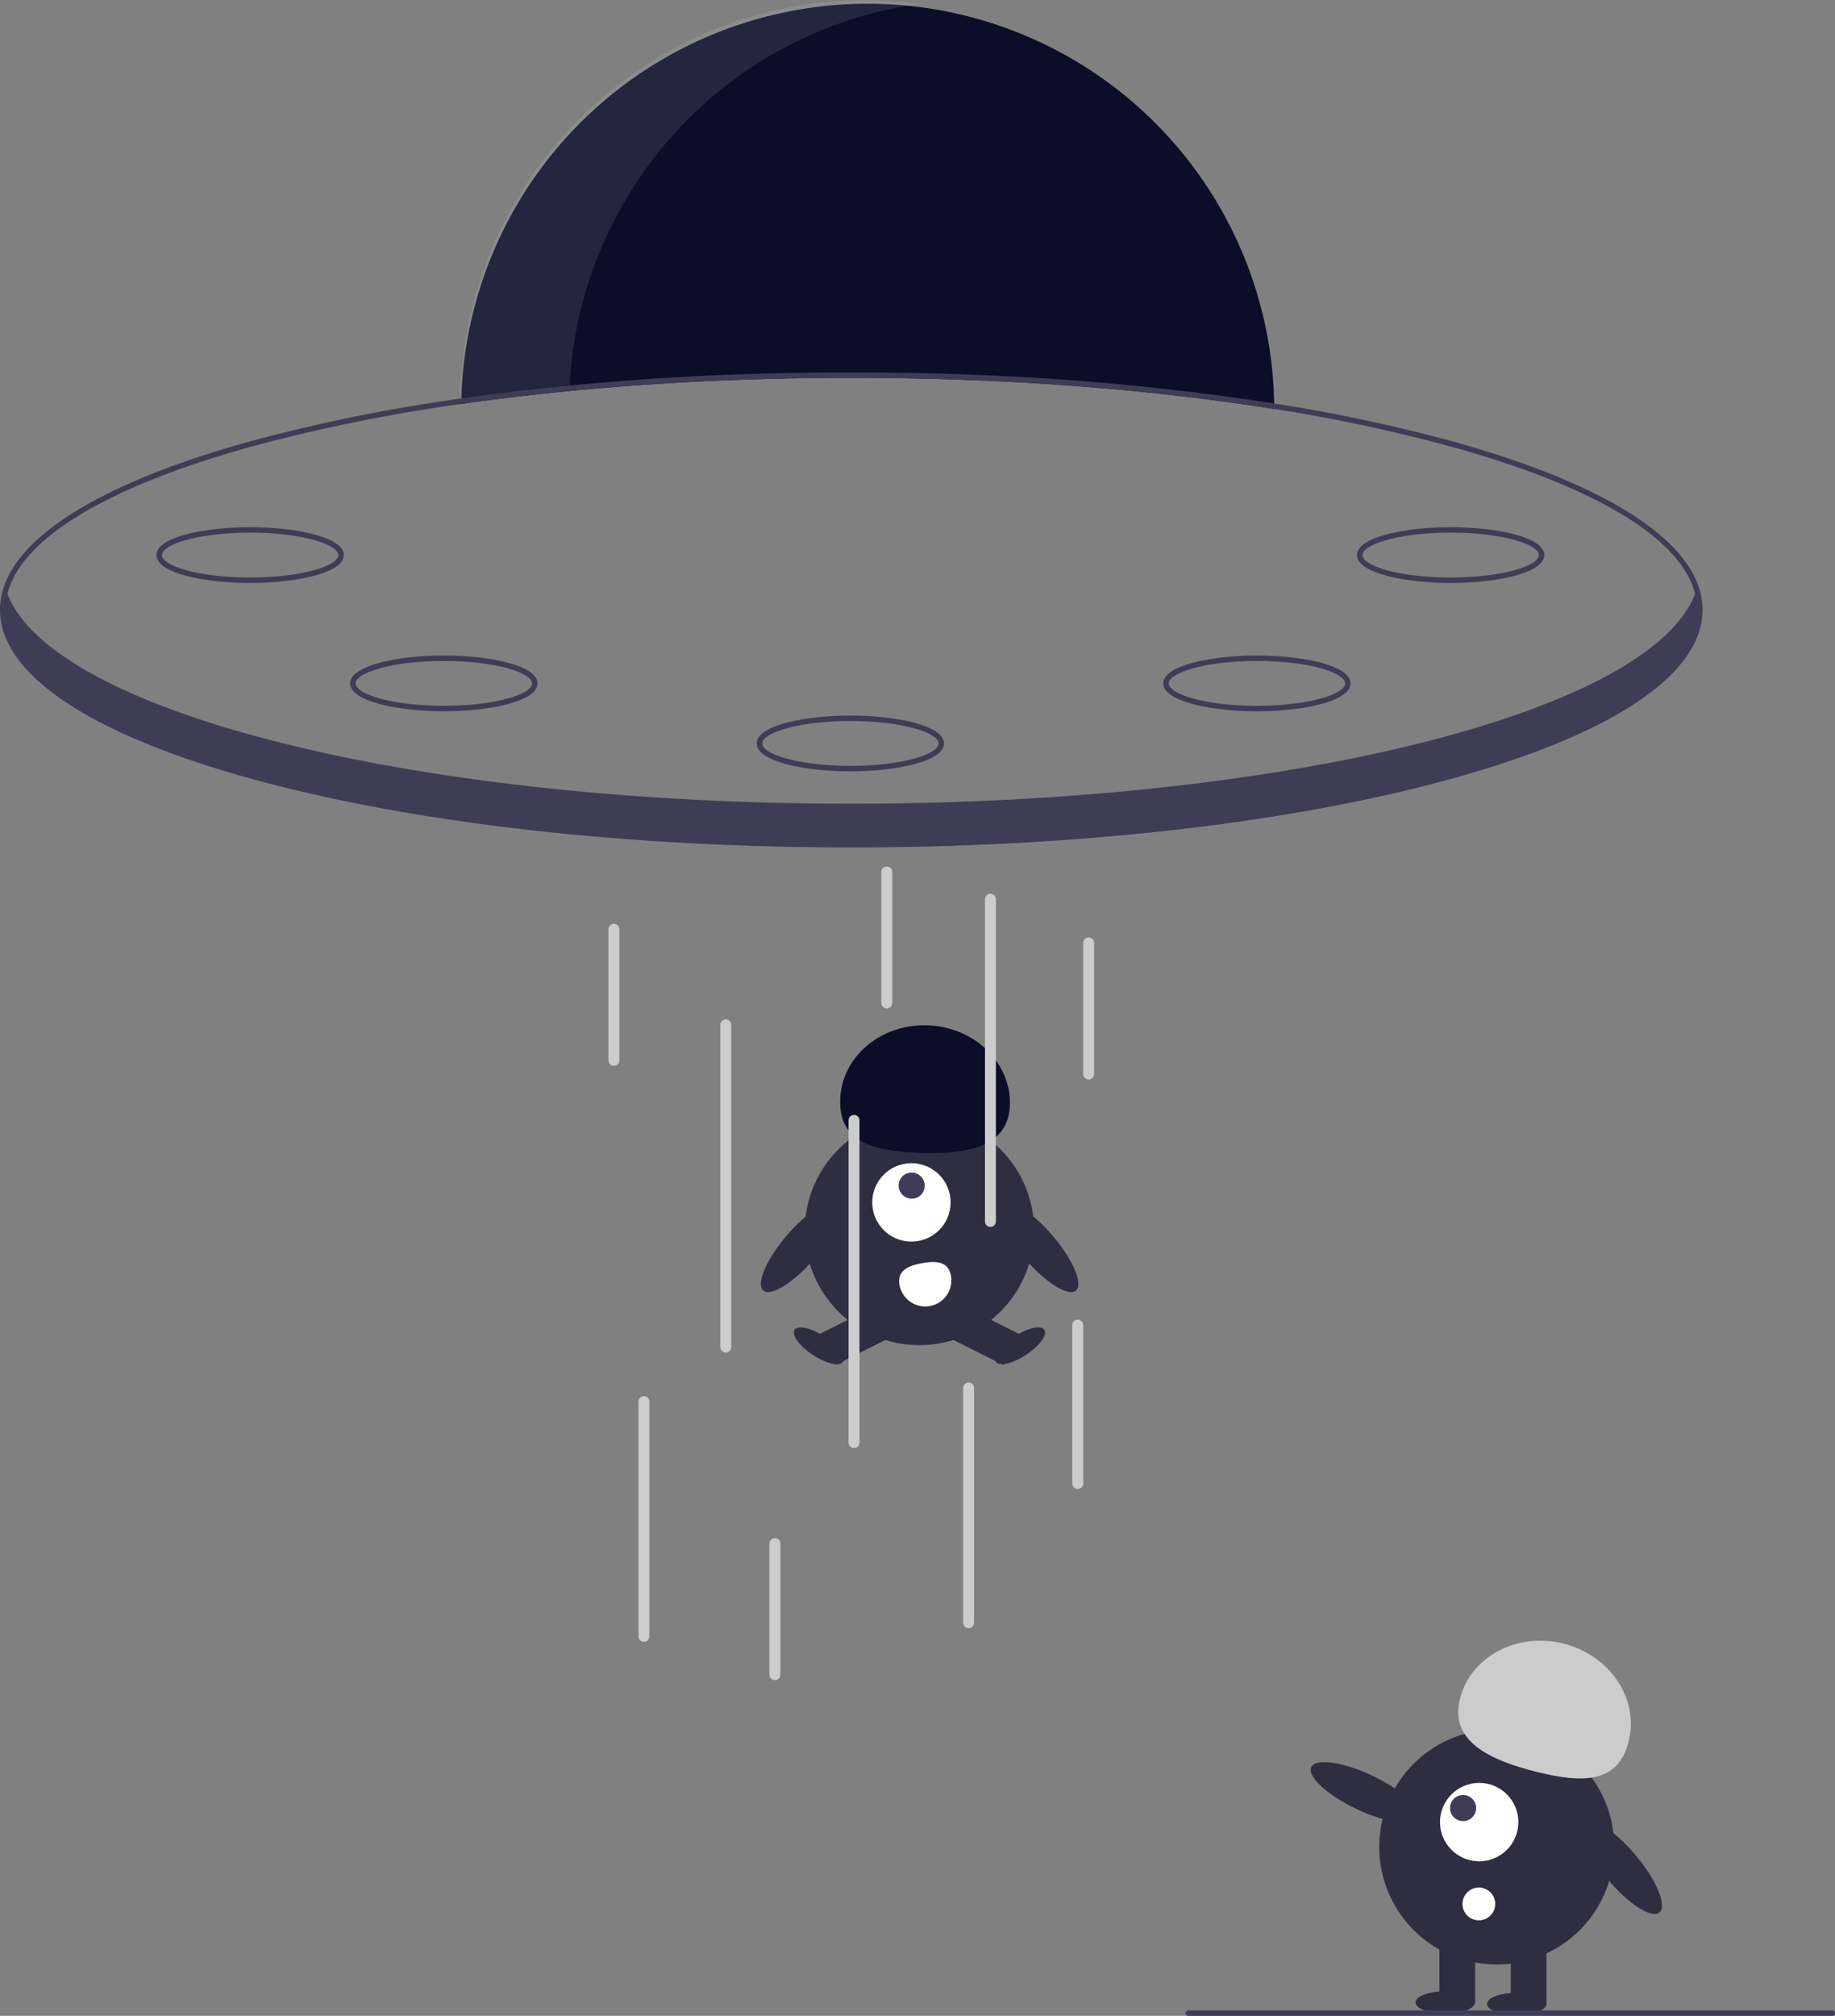 <svg xmlns="http://www.w3.org/2000/svg" data-name="Layer 1" width="672.532" height="738.394"
  viewBox="0 0 672.532 738.394" xmlns:xlink="http://www.w3.org/1999/xlink">
  <rect x="0" y="0" width="672.532" height="738.394" fill="#808080" stroke="none"/>
  <path
    d="M730.734,230.607c-46.62-7.44-99.71-11.41-155-11.41-50.6,0-99.35,3.32-142.98,9.58.01-.67.02-1.34.05-2.01a148.999,148.999,0,0,1,297.91,1.82C730.724,229.267,730.734,229.937,730.734,230.607Z"
    transform="translate(-263.734 -80.803)" fill="#0c0d29" />
  <g opacity="0.1">
    <path
      d="M601.285,82.144A149.047,149.047,0,0,0,432.353,225.373c-.03.67-.04,1.34-.05,2.01,12.962-1.86,26.385-3.454,40.165-4.784A149.022,149.022,0,0,1,601.285,82.144Z"
      transform="translate(-263.734 -80.803)" fill="#fff" />
  </g>
  <path
    d="M795.914,242.427a600.121,600.121,0,0,0-65.2-13.84,943.364,943.364,0,0,0-108.74-10.45c-15.17-.62-30.62-.94-46.24-.94-12.38,0-24.66.2-36.77.6a973.29,973.29,0,0,0-106.16,8.97,624.292,624.292,0,0,0-77.25,15.66c-59.21,16.37-91.82,38.31-91.82,61.77s32.61,45.4,91.82,61.77c41.64,11.52,92.98,19.37,148.92,22.97,23.09,1.5,46.96,2.26,71.26,2.26,24.38,0,48.33-.77,71.49-2.27,50.91-3.29,98.01-10.1,137.43-20,.21-.06.41-.11.62-.16,2.66-.66,5.28-1.35,7.87-2.04.93-.26,1.85-.51,2.77-.76a.978.978,0,0,1,.16-.05c.88-.24,1.75-.49,2.62-.73,1.74-.5,3.46-.99,5.15-1.5.08-.02.15-.04.22-.06,1.47-.44,2.91-.88,4.34-1.32,1.17-.37,2.33-.73,3.48-1.1q1.261-.405,2.49-.81c.6-.2,1.19-.39,1.77-.59.79-.26,1.58-.53,2.36-.8.33-.11.66-.22.98-.34.75-.25,1.48-.51,2.21-.77.79-.28,1.58-.57,2.36-.85.65-.23,1.3-.47,1.94-.71.54-.21,1.07-.41,1.61-.61,1.47-.55,2.91-1.12,4.33-1.68.71-.29,1.42-.57,2.12-.86.69-.28,1.39-.57,2.07-.86q1.679-.705,3.3-1.41c.52-.24,1.05-.47,1.56-.69.39-.18.77-.35,1.16-.53.28-.12.56-.25.83-.38,1.01-.46,2.01-.93,2.99-1.4q5.64-2.7,10.53-5.52c20.45-11.71,31.24-24.7,31.24-38.2C887.734,280.737,855.124,258.797,795.914,242.427Zm-.54,121.62c-41.69,11.53-93.17,19.38-149.26,22.95-22.81,1.45-46.39,2.2-70.38,2.2-23.91,0-47.41-.74-70.15-2.19-56.18-3.56-107.74-11.41-149.49-22.96-58.27-16.12-90.36-37.37-90.36-59.85a24.118,24.118,0,0,1,.74-5.89c5.1-20.28,36.47-39.26,89.62-53.96a623.806,623.806,0,0,1,76.66-15.57,976.027,976.027,0,0,1,106.8-9q17.881-.585,36.18-.58c15.41,0,30.65.31,45.63.91a941.367,941.367,0,0,1,109.37,10.5A598.858,598.858,0,0,1,795.374,244.347c53.14,14.7,84.5,33.67,89.61,53.94a23.822,23.822,0,0,1,.75,5.91C885.734,326.677,853.644,347.927,795.374,364.047Z"
    transform="translate(-263.734 -80.803)" fill="#3f3d56" />
  <path
    d="M887.164,305.107c0,13.36-11.01,26-30.67,37.29-3.27,1.88-6.79,3.72-10.53,5.52-.98.47-1.98.94-2.99,1.4-.27.13-.55.26-.83.38-.39.18-.77.35-1.16.53-.51.22-1.04.45-1.56.69q-1.62.705-3.3,1.41c-.68.29-1.38.58-2.07.86-.7.29-1.41.57-2.12.86-1.42.56-2.86,1.13-4.33,1.68-.54.2-1.07.4-1.61.61-.64.24-1.29.48-1.94.71-.78.28-1.57.57-2.36.85-.73.26-1.46.52-2.21.77-.32.12-.65.23-.98.34-.78.27-1.57.54-2.36.8-.58.2-1.17.39-1.77.59q-1.23.405-2.49.81c-1.15.37-2.31.73-3.48,1.1-1.43.44-2.87.88-4.34,1.32-.07.02-.14.04-.22.06-1.69.51-3.41,1-5.15,1.5-.87.24-1.74.49-2.62.73a.978.978,0,0,0-.16.05c-.92.25-1.84.5-2.77.76-2.58.68-5.21,1.37-7.87,2.04-.21.05-.41.1-.62.16-38.35,9.58-85.4,16.56-137.47,19.93-22.81,1.47-46.59,2.25-71.02,2.25-24.65,0-48.63-.79-71.62-2.29-137.24-8.95-239.38-43.03-239.38-83.71a25.072,25.072,0,0,1,1.12-7.3c.06.17.12.33.19.5,14.27,37.48,115.54,67.77,246.94,75.16,20.13,1.14,40.98,1.73,62.32,1.73,21.43,0,42.36-.6,62.57-1.74,131.29-7.42,232.46-37.72,246.68-75.17q.36-.9.63-1.8A25.305,25.305,0,0,1,887.164,305.107Z"
    transform="translate(-263.734 -80.803)" fill="#3f3d56" />
  <path
    d="M355.404,294.343c-16.643,0-34.331-3.581-34.331-10.217s17.688-10.217,34.331-10.217,34.331,3.581,34.331,10.217S372.046,294.343,355.404,294.343Zm0-18.434c-19.053,0-32.331,4.331-32.331,8.217s13.278,8.217,32.331,8.217,32.331-4.331,32.331-8.217S374.457,275.909,355.404,275.909Z"
    transform="translate(-263.734 -80.803)" fill="#3f3d56" />
  <path
    d="M426.403,341.343c-16.643,0-34.331-3.581-34.331-10.217s17.688-10.217,34.331-10.217c16.643,0,34.331,3.581,34.331,10.217S443.046,341.343,426.403,341.343Zm0-18.434c-19.053,0-32.331,4.331-32.331,8.217s13.278,8.217,32.331,8.217,32.331-4.331,32.331-8.217S445.456,322.909,426.403,322.909Z"
    transform="translate(-263.734 -80.803)" fill="#3f3d56" />
  <path
    d="M795.403,294.343c-16.643,0-34.331-3.581-34.331-10.217s17.688-10.217,34.331-10.217c16.643,0,34.331,3.581,34.331,10.217S812.046,294.343,795.403,294.343Zm0-18.434c-19.053,0-32.331,4.331-32.331,8.217s13.278,8.217,32.331,8.217,32.331-4.331,32.331-8.217S814.456,275.909,795.403,275.909Z"
    transform="translate(-263.734 -80.803)" fill="#3f3d56" />
  <path
    d="M724.403,341.343c-16.643,0-34.331-3.581-34.331-10.217s17.688-10.217,34.331-10.217c16.643,0,34.331,3.581,34.331,10.217S741.046,341.343,724.403,341.343Zm0-18.434c-19.053,0-32.331,4.331-32.331,8.217s13.278,8.217,32.331,8.217,32.331-4.331,32.331-8.217S743.456,322.909,724.403,322.909Z"
    transform="translate(-263.734 -80.803)" fill="#3f3d56" />
  <path
    d="M575.403,363.343c-16.643,0-34.331-3.581-34.331-10.217s17.688-10.217,34.331-10.217c16.643,0,34.331,3.581,34.331,10.217S592.046,363.343,575.403,363.343Zm0-18.434c-19.053,0-32.331,4.331-32.331,8.217s13.278,8.217,32.331,8.217,32.331-4.331,32.331-8.217S594.456,344.909,575.403,344.909Z"
    transform="translate(-263.734 -80.803)" fill="#3f3d56" />
  <circle cx="336.978" cy="450.704" r="42.012" fill="#2f2e41" />
  <rect x="565.937" y="563.554" width="22.868" height="12.763"
    transform="translate(-457.82 238.058) rotate(-26.601)" fill="#2f2e41" />
  <ellipse cx="563.82" cy="573.748" rx="3.989" ry="10.636"
    transform="translate(-489.275 647.829) rotate(-56.601)" fill="#2f2e41" />
  <rect x="617.672" y="558.502" width="12.763" height="22.868"
    transform="translate(-428.722 791.926) rotate(-63.399)" fill="#2f2e41" />
  <ellipse cx="637.604" cy="573.748" rx="10.636" ry="3.989"
    transform="translate(-474.267 364.923) rotate(-33.399)" fill="#2f2e41" />
  <circle cx="334.037" cy="440.428" r="14.359" fill="#fff" />
  <ellipse cx="597.87" cy="515.084" rx="4.766" ry="4.8"
    transform="translate(-452.842 492.819) rotate(-45)" fill="#3f3d56" />
  <path
    d="M633.854,485.802c.632-15.554-12.773-28.728-29.941-29.425s-31.597,11.346-32.229,26.9,11.302,19.087,28.47,19.785S633.222,501.356,633.854,485.802Z"
    transform="translate(-263.734 -80.803)" fill="#0c0d29" />
  <ellipse cx="644.388" cy="537.568" rx="6.594" ry="21.006"
    transform="translate(-458.438 468.618) rotate(-40.645)" fill="#2f2e41" />
  <ellipse cx="557.154" cy="537.568" rx="21.006" ry="6.594"
    transform="translate(-477.379 529.353) rotate(-49.355)" fill="#2f2e41" />
  <path
    d="M612.251,548.064a9.572,9.572,0,0,1-18.835,3.429l-.003-.018c-.942-5.202,3.08-7.043,8.283-7.985S611.309,542.862,612.251,548.064Z"
    transform="translate(-263.734 -80.803)" fill="#fff" />
  <path
    d="M529.734,576.197a2,2,0,0,1-2-2v-118a2,2,0,0,1,4,0v118A2,2,0,0,1,529.734,576.197Z"
    transform="translate(-263.734 -80.803)" fill="#ccc" />
  <path
    d="M499.734,682.197a2,2,0,0,1-2-2v-86a2,2,0,1,1,4,0v86A2,2,0,0,1,499.734,682.197Z"
    transform="translate(-263.734 -80.803)" fill="#ccc" />
  <path
    d="M576.734,611.197a2,2,0,0,1-2-2v-118a2,2,0,1,1,4,0v118A2,2,0,0,1,576.734,611.197Z"
    transform="translate(-263.734 -80.803)" fill="#ccc" />
  <path
    d="M547.734,696.197a2,2,0,0,1-2-2v-48a2,2,0,1,1,4,0v48A2,2,0,0,1,547.734,696.197Z"
    transform="translate(-263.734 -80.803)" fill="#ccc" />
  <path
    d="M588.734,450.197a2,2,0,0,1-2-2v-48a2,2,0,0,1,4,0v48A2,2,0,0,1,588.734,450.197Z"
    transform="translate(-263.734 -80.803)" fill="#ccc" />
  <path
    d="M488.734,471.197a2,2,0,0,1-2-2v-48a2,2,0,0,1,4,0v48A2,2,0,0,1,488.734,471.197Z"
    transform="translate(-263.734 -80.803)" fill="#ccc" />
  <path
    d="M662.734,476.197a2,2,0,0,1-2-2v-48a2,2,0,1,1,4,0v48A2,2,0,0,1,662.734,476.197Z"
    transform="translate(-263.734 -80.803)" fill="#ccc" />
  <path
    d="M658.734,626.197a2,2,0,0,1-2-2v-58a2,2,0,1,1,4,0v58A2,2,0,0,1,658.734,626.197Z"
    transform="translate(-263.734 -80.803)" fill="#ccc" />
  <path
    d="M618.734,677.197a2,2,0,0,1-2-2v-86a2,2,0,1,1,4,0v86A2,2,0,0,1,618.734,677.197Z"
    transform="translate(-263.734 -80.803)" fill="#ccc" />
  <path
    d="M626.734,530.197a2,2,0,0,1-2-2v-118a2,2,0,1,1,4,0v118A2,2,0,0,1,626.734,530.197Z"
    transform="translate(-263.734 -80.803)" fill="#ccc" />
  <ellipse cx="858.104" cy="764.783" rx="6.76" ry="21.534"
    transform="translate(-554.532 648.465) rotate(-39.938)" fill="#2f2e41" />
  <circle cx="812.297" cy="757.305" r="43.067"
    transform="translate(-426.752 1207.633) rotate(-71.565)" fill="#2f2e41" />
  <rect x="553.707" y="710.302" width="13.084" height="23.442" fill="#2f2e41" />
  <rect x="527.54" y="710.302" width="13.084" height="23.442" fill="#2f2e41" />
  <ellipse cx="555.888" cy="734.016" rx="10.903" ry="4.089" fill="#2f2e41" />
  <ellipse cx="529.72" cy="733.471" rx="10.903" ry="4.089" fill="#2f2e41" />
  <path
    d="M798.774,703.169c3.846-15.487,20.821-24.601,37.915-20.356s27.834,20.24,23.989,35.727-16.604,15.537-33.698,11.292S794.928,718.656,798.774,703.169Z"
    transform="translate(-263.734 -80.803)" fill="#ccc" />
  <ellipse cx="763.788" cy="737.322" rx="6.76" ry="21.534"
    transform="translate(-493.442 1030.659) rotate(-64.626)" fill="#2f2e41" />
  <circle cx="542.124" cy="667.415" r="14.359" fill="#fff" />
  <circle cx="536.222" cy="662.268" r="4.786" fill="#3f3d56" />
  <circle cx="542" cy="697.394" r="6" fill="#fff" />
  <path d="M935.266,819.197h-236a1,1,0,0,1,0-2h236a1,1,0,0,1,0,2Z"
    transform="translate(-263.734 -80.803)" fill="#3f3d56" />
</svg>